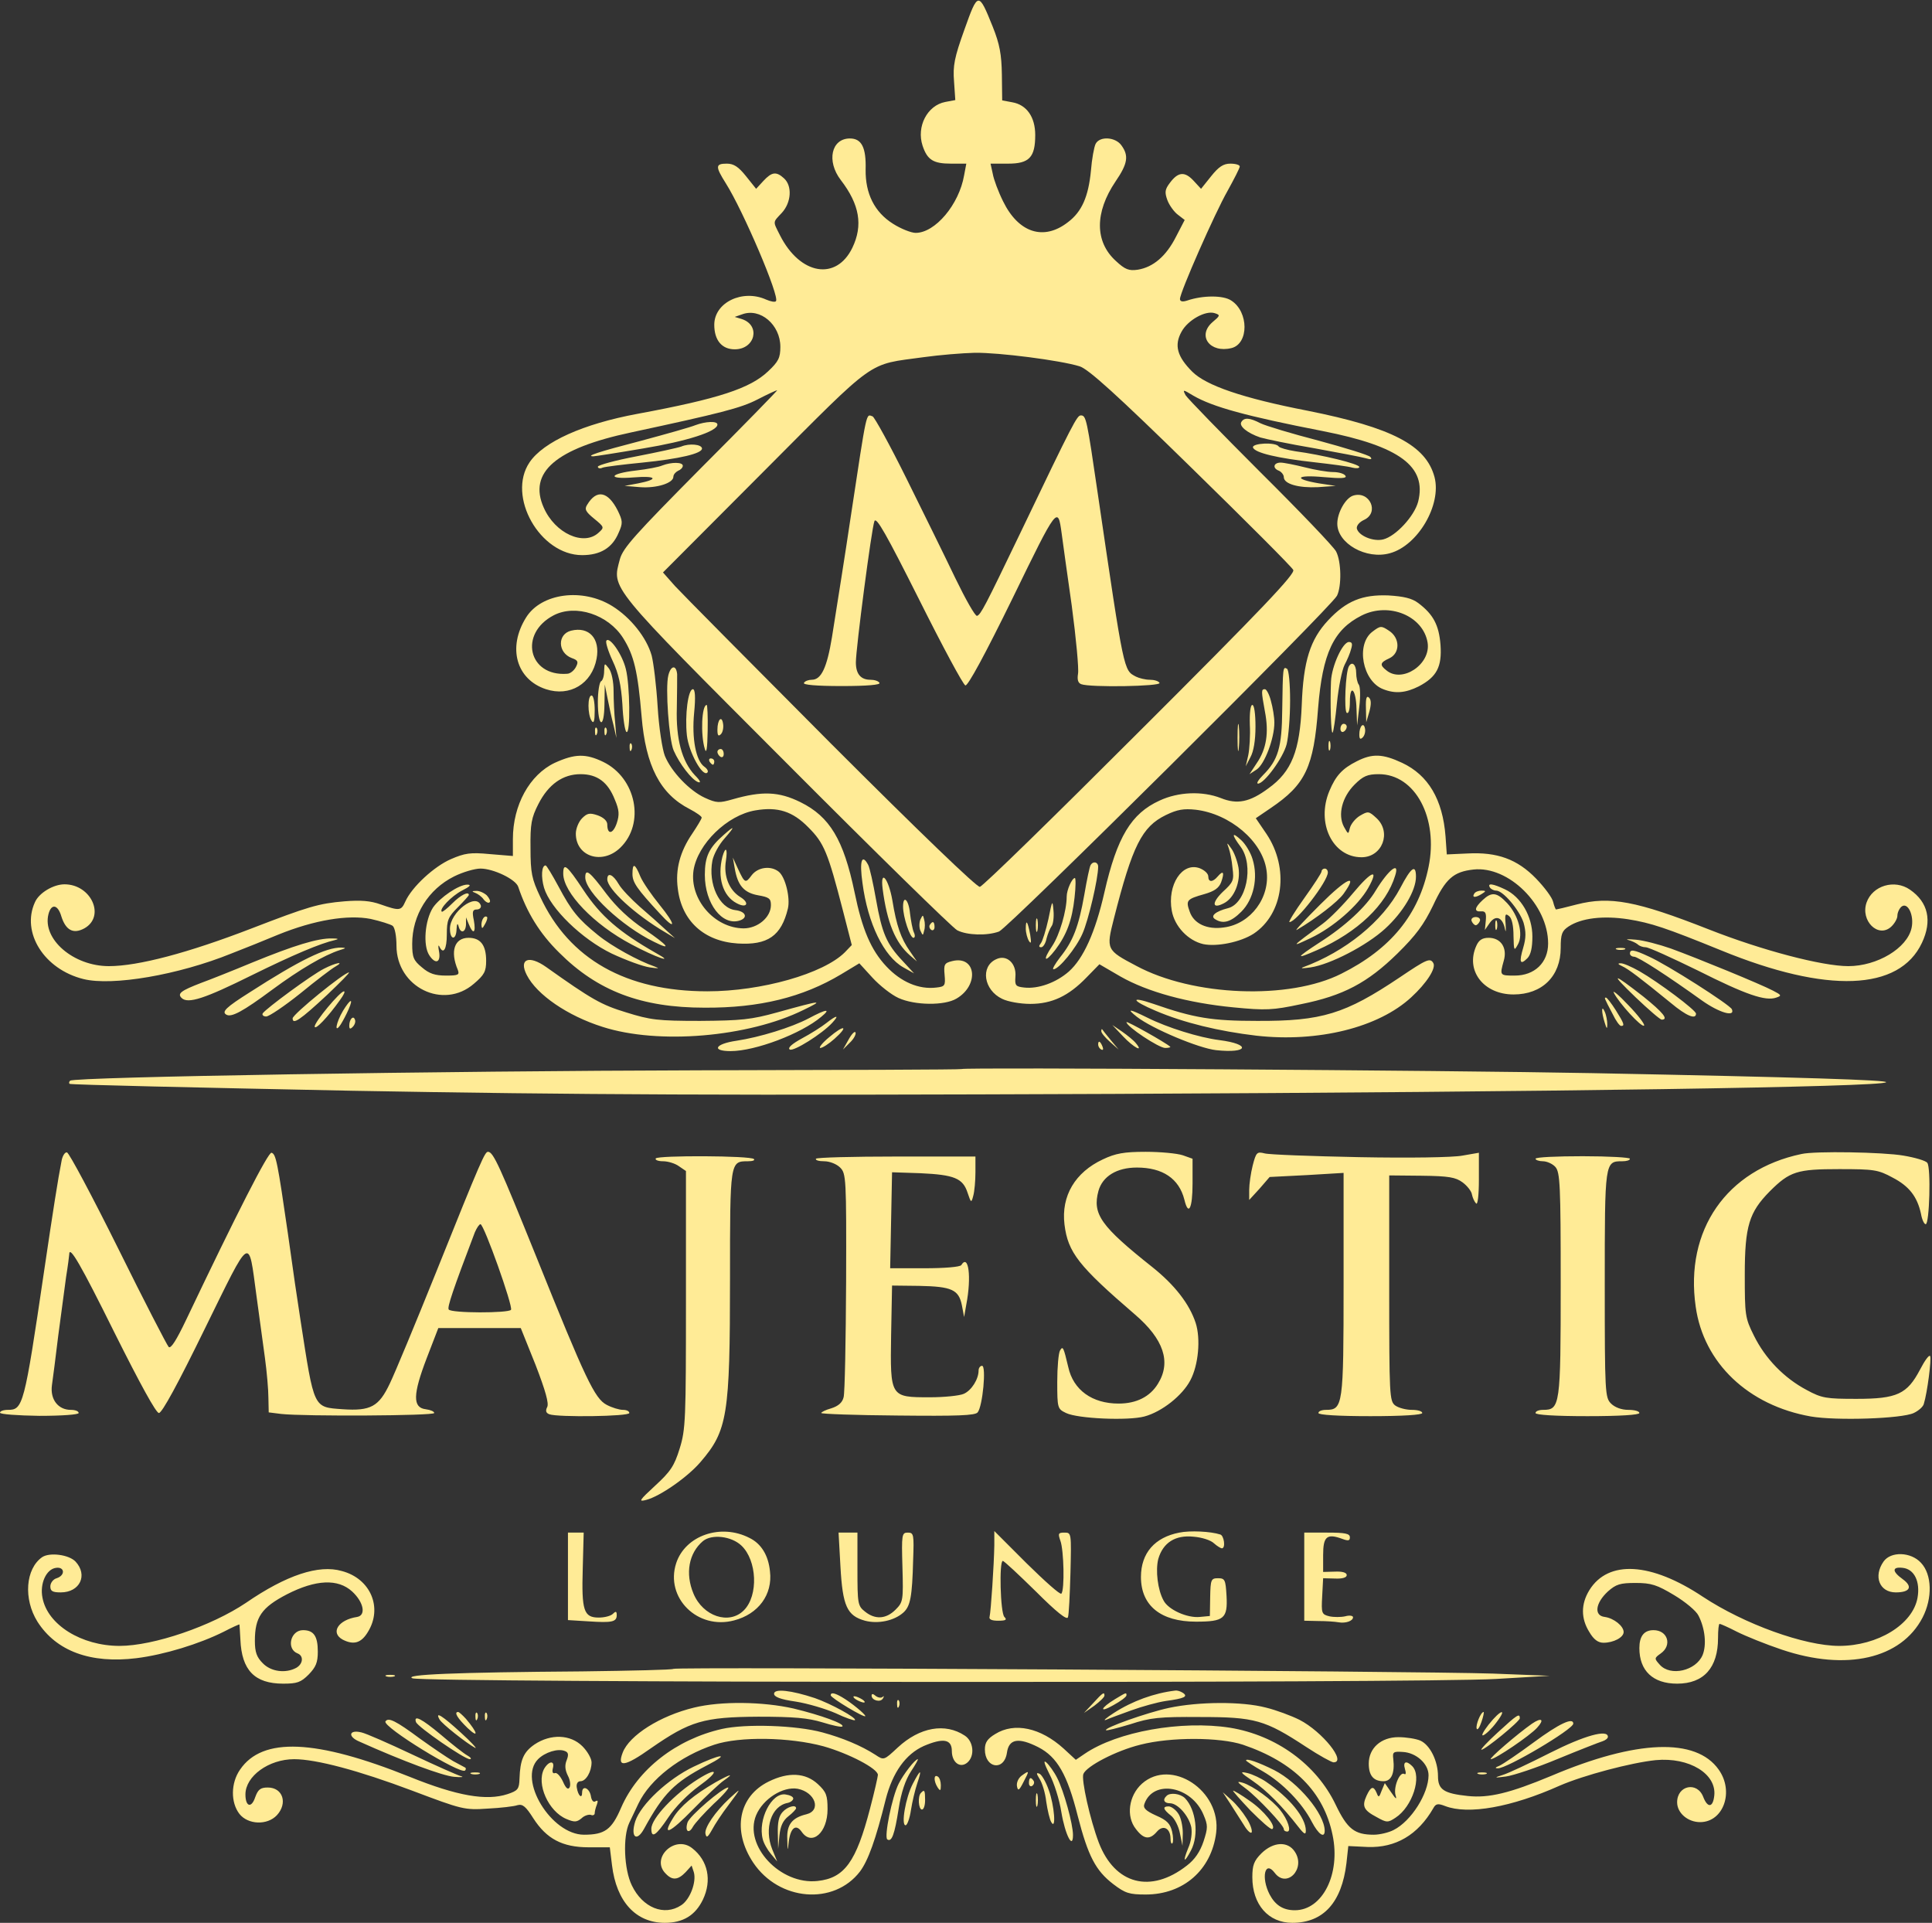 <?xml version="1.0" encoding="UTF-8"?>
<svg width="614px" height="611px" viewBox="0 0 614 611" version="1.1" xmlns="http://www.w3.org/2000/svg" xmlns:xlink="http://www.w3.org/1999/xlink">
    <rect x="0" y="0" width="614" height="611" fill="#333333" stroke="none"/>
    <!-- Generator: Sketch 51.3 (57544) - http://www.bohemiancoding.com/sketch -->
    <title>Majestic-LOGO</title>
    <desc>Created with Sketch.</desc>
    <defs></defs>
    <g id="Page-1" stroke="none" stroke-width="1" fill="none" fill-rule="evenodd">
        <g id="Artboard-3" transform="translate(-30, -32)" fill="#FFEB96" fill-rule="nonzero">
            <g id="Majestic-LOGO" transform="translate(30, 32)">
                <g id="Group" transform="translate(307, 305.5) scale(-1, 1) rotate(-180) translate(-307, -305.5) translate(0, -0)">
                    <path d="M400.6,476.5 C402.2,475.7 410.5,473.2 419,471 C427.5,468.7 435,466.4 435.5,465.8 C436.2,465 435.7,464.9 434,465.4 C432.6,465.8 425.2,467.2 417.5,468.6 C409.8,469.9 402.2,471.5 400.5,472 C396.4,473.4 393.7,475.6 394.5,476.9 C395.4,478.4 397.1,478.3 400.6,476.5 Z M228,476.1 C228,473.9 218.3,470.8 204.4,468.5 C196.2,467.1 189.1,466 188.6,466 C185.9,466 190.1,467.4 203.6,470.9 C211.8,473.1 219.6,475.3 221,475.9 C224.2,477.1 228,477.3 228,476.1 Z M223.1,468.5 C223.2,466.9 216,465.2 204.1,464 C198,463.4 192.3,462.7 191.5,462.4 C190.7,462 190,462.2 190,462.7 C190,463.2 195.5,464.7 202.3,466 C209,467.3 215.4,468.7 216.5,469.1 C219.1,470.2 223,469.8 223.1,468.5 Z M406.4,469.1 C406.7,468.7 409.1,468 411.7,467.6 C420,466.5 432,463.6 432,462.6 C432,462.2 431,462.1 429.8,462.4 C428.5,462.8 423.1,463.5 417.8,464.1 C406,465.4 398.8,467.1 398.2,468.8 C397.8,470.2 405.5,470.6 406.4,469.1 Z M217,463 C217,462.4 216.3,461.7 215.5,461.4 C214.7,461 214,460.2 214,459.5 C214,457.5 208.7,455.8 203.4,456.2 L198.5,456.6 L202.8,457.4 C209.5,458.7 208.7,459.9 201.4,459.3 C192.8,458.6 193.5,460.5 202.2,461.5 C205.7,461.9 209.4,462.6 210.5,463.1 C213.4,464.2 217,464.2 217,463 Z M414.7,462.5 C417.8,461.7 421.9,461 423.7,461 C425.4,461 427.2,460.5 427.6,459.8 C428.1,459 426.3,458.9 420.6,459.4 C411.8,460.2 410.9,458.8 419.2,457.4 L424.5,456.6 L418.9,456.2 C412.7,455.9 408,457.2 408,459.4 C408,460.1 407.3,461 406.5,461.4 C404.3,462.2 404.7,464 407,464 C408,464 411.5,463.3 414.7,462.5 Z M194.6,418.4 C200.4,414.8 205.5,408.4 207.1,402.7 C207.7,400.4 208.6,393.1 209,386.5 C209.4,379.8 210.5,372.8 211.3,370.8 C213.4,365.7 219.2,359.7 224,357.5 C227.7,355.8 228.6,355.8 232.8,357 C242.2,359.7 247.5,359.5 254.4,356.1 C263.7,351.5 268.1,344.2 271.6,327.4 C274,315.7 276.8,309.1 281.7,303.9 C286.3,299 292,296.5 297.6,297.2 C300.3,297.5 300.5,297.8 300.2,301.2 C299.9,304.5 300.1,305 302.6,305.6 C310.2,307.5 311.3,298 304,293.7 C300.2,291.4 290.7,291.5 285.5,293.9 C283.3,294.9 279.6,297.8 277.3,300.3 L273.1,304.9 L267.3,301.4 C255.1,294.1 241.4,290.7 223.9,290.8 C203.8,290.8 189.9,296.1 177.7,308.3 C171.5,314.4 167.4,321.1 164.7,329.2 C163.9,331.6 156.8,335 152.7,335 C150.9,335 147.1,333.9 144.3,332.5 C136.1,328.4 131,320.2 131,311.1 C131,306.8 131.4,305.8 134.1,303.6 C136.4,301.6 138.3,301 141.7,301 C145.6,301 146.1,301.2 145.5,302.8 C143,308.7 144.4,313 148.9,313 C152.7,313 154.5,310.7 154.5,305.7 C154.5,302.3 153.9,301.2 150.6,298.4 C140.9,290 126,297.3 126,310.5 C126,313.5 125.5,316.2 124.8,316.8 C124.1,317.3 120.9,318.3 117.8,319 C110.6,320.4 100,318.7 88.4,314 C84.1,312.2 77.4,309.5 73.5,308 C56.7,301.2 35.7,297.6 26.5,299.9 C14,303 6.7,314.7 11.1,324.3 C12.4,327.3 17,330 20.5,330 C29,330 33.6,319.8 26.8,316 C23.3,314.1 20.9,315.4 19.5,319.8 C18.4,323.6 16.3,324 15.4,320.5 C13.4,312.6 23.3,304 34.6,304 C43.9,304 59.8,308.2 80,316 C97.9,322.9 101.2,323.9 109.5,324.6 C114.6,325 117.7,324.8 121,323.6 C127,321.5 127.5,321.6 128.8,324.5 C130.9,329.2 138,335.7 143.3,338 C147.7,339.9 149.5,340.2 155.7,339.6 L163,339 L163,344.4 C163,355.2 168.3,364.8 176.3,368.6 C182.7,371.5 186.1,371.6 191.7,368.9 C202.2,363.8 205.1,349.3 197.1,341.6 C191.4,336.1 183,338.8 183,346.1 C183,347.7 183.9,349.9 185,351 C186.6,352.6 187.4,352.8 190,351.9 C191.9,351.2 193,350.1 193,349 C193,345.7 194.8,345.9 196,349.4 C196.9,352.1 196.8,353.6 195.4,356.9 C193.2,362.5 189.8,365 184.5,365 C178.9,365 174.3,361.8 171.1,355.5 C168.9,351.2 168.5,349.2 168.6,341.5 C168.6,333.6 169,331.7 171.7,326 C180.9,306.2 199,296 224.8,296 C242,296 261.7,301.6 268.5,308.4 L270.7,310.7 L267.9,321.6 C263.1,340.2 261.9,343.1 256.9,348.1 C251.9,353.2 247.2,354.7 240.1,353.5 C231.1,352 221.7,342.8 220.4,334.4 C219.1,325.3 227,316.1 236.3,316 C240.8,316 245,319.5 245,323.4 C245,325.5 244.4,325.9 241,326.5 C236.4,327.3 234.4,329.7 233.5,335.1 L232.9,338.5 L234.5,335 C236.7,330.3 236.9,330.2 238.9,332.9 C240.9,335.5 245,336 247.5,334 C249.6,332.3 251.2,325.7 250.4,322.3 C248.3,313.6 244,310.6 234.4,311.2 C223.7,311.9 216.6,318.4 215.4,328.7 C214.6,334.7 216.1,340.4 220,346.1 C221.6,348.5 223,350.8 223,351.2 C223,351.6 221.3,352.8 219.2,353.9 C209.8,358.7 205.2,367.6 203.9,383.4 C202.7,397.6 201.5,402.8 198,408.3 C193.3,415.7 183,419.1 176,415.5 C164.8,409.7 167.9,396 180.2,396.9 C181.2,396.9 182.4,397.9 183,399 C183.9,400.7 183.7,401.2 181.7,401.9 C177.2,403.6 177.1,409.5 181.5,410.6 C187.2,412 190.8,408.1 189.6,401.7 C188.1,393.7 181.1,389.5 173.5,392 C164.1,395.1 161.2,405.2 167.2,414.8 C172,422.5 185.1,424.3 194.6,418.4 Z M450.7,419.4 C455.5,415.8 457.3,412.4 457.8,406.1 C458.3,399.1 456.6,395.9 450.9,392.9 C446.7,390.8 443.4,390.5 439.6,392 C433,394.5 430.8,406.3 436.2,410.3 C438.7,412.2 439,412.2 441.4,410.6 C445,408.3 445,403.4 441.5,401.8 C438.6,400.5 438.4,399.7 440.6,398 C445.6,393.8 454.8,399.9 453.7,406.8 C452.3,415.3 441.4,419.8 432.7,415.4 C423.8,410.9 420.3,403.4 418.9,386 C417.5,367.2 414.9,361.7 403.8,354.2 L399.1,351 L402.5,346 C409.8,335.1 407.9,320.6 398.4,314.3 C394.2,311.6 386.7,310.1 382.4,311 C377.6,312.1 373.3,316.6 372.4,321.6 C370.9,329.8 375.7,337.2 381.3,335.1 C382.8,334.5 384,333.4 384,332.5 C384,330.6 385.4,330.6 387,332.5 C388.8,334.6 389.2,333.8 388.1,330.7 C387.4,328.8 385.9,327.8 382.8,326.9 C377.1,325.3 376.8,324.9 378.1,321.3 C379.4,317.5 383.6,315.5 389,316.3 C397.5,317.4 403.8,325.9 402.5,334.5 C401.2,343.7 390.9,352.4 380,353.7 C376.2,354.1 374.2,353.8 370.5,352 C362.9,348.3 359.9,342.3 354,319.1 C351.5,309.3 351.6,309.1 361.1,304.1 C379.1,294.4 409.7,293.2 426.3,301.6 C441.9,309.4 450.9,320.3 454,335.5 C457.2,351 449.8,365 438.2,365 C434.6,365 433.2,364.4 430.5,361.7 C426.5,357.7 425.1,352.1 427.1,348.3 C428.5,345.8 428.5,345.8 429,347.9 C429.3,349.1 430.7,350.9 432.2,351.8 C434.8,353.3 435,353.3 437.5,351 C442.3,346.5 439.3,338.6 432.7,338.6 C423.5,338.6 418.2,349.5 422.5,359.7 C424.5,364.5 426.6,366.8 431.2,369.1 C436.1,371.6 439.4,371.5 445.6,368.6 C453.9,364.7 458.5,357 459.4,345.2 L459.8,339.5 L466.4,339.8 C475.8,340.3 482.2,338 488.2,331.8 C490.8,329.1 493.3,325.8 493.6,324.4 C493.9,323.1 494.4,322 494.5,322 C494.7,322 497.7,322.7 501.1,323.6 C511.7,326.3 520.1,324.7 543,315.7 C560,309 579.1,304 587.4,304 C596.6,304 606.1,309.7 607.5,316.1 C608.4,320.1 606.3,324.5 604.3,322.9 C603.6,322.3 603,321 603,320 C603,319.1 602.1,317.5 601,316.5 C596.9,312.8 591.2,318.4 593.2,324.2 C595.1,329.6 602.1,331.7 607,328.3 C612.8,324.3 614.1,318.4 610.8,311.4 C603.6,296.1 580.7,295.2 547,309 C529.3,316.2 524.8,317.7 517.4,318.9 C509.5,320.1 502.6,319.3 498.5,316.6 C496.4,315.2 496,314.2 496,309.8 C496,300.8 490.1,295 481,295 C471.5,295 465.6,302.6 469.2,310.5 C470,312.3 471.1,313 473.1,313 C477,313 479.1,309.8 477.9,305.7 C476.6,301 476.6,301 481.4,301 C487.7,301 492,305.1 492,311.2 C492,323.5 479.4,335.9 468.3,334.7 C461.9,334 459.4,331.8 455.4,323.2 C452.5,317.2 450,313.8 444.1,308 C434.6,298.7 426.9,294.6 413.4,291.9 C404.5,290 402.3,289.9 392,290.9 C377.5,292.3 364.7,295.8 356.1,300.7 L349.4,304.6 L345.3,300.4 C339.6,294.5 334.3,292 327.4,292 C324.3,292 320.3,292.7 318.5,293.6 C312.6,296.4 311.5,303.9 316.6,306.2 C319.9,307.8 323.1,304.9 322.7,300.6 C322.5,297.8 322.8,297.5 325.5,297.2 C329.9,296.7 335.6,298.7 339.7,302.3 C344.3,306.4 348.1,314.7 351,327.5 C355,345 359.5,352.5 368.5,356.6 C374.5,359.4 382.1,359.7 388,357.4 C393.2,355.3 397.2,356.1 403.1,360.5 C410.5,365.8 413.1,372.4 413.7,386.9 C414.2,401 416.4,407.8 422.1,413.9 C427.9,420.1 433,422.1 441.2,421.8 C446.1,421.5 448.7,420.9 450.7,419.4 Z M198.9,398.4 C200.2,393.3 200.4,377.7 199.1,378.4 C198.6,378.7 198,382.7 197.8,387.2 C197.4,393.3 196.6,397 194.7,401 C193.3,404 192.4,406.9 192.7,407.4 C193.7,408.9 197.8,403 198.9,398.4 Z M429.4,404.8 C429.1,403.5 428.1,401.2 427.3,399.7 C426.5,398.1 425.4,392.7 424.9,387.7 C424.4,382.7 423.8,378.4 423.5,378.2 C423,377.6 422.7,387.7 423,394.5 C423.2,399.3 426.7,407 428.7,407 C429.7,407 429.9,406.4 429.4,404.8 Z M195,391.4 C195,388.6 195.2,384.1 195.5,381.4 L195.9,376.5 L195,380.5 C194.4,382.7 193.6,386.5 193.1,389 L192.2,393.5 L192.1,387.2 C192,379.1 190,379.9 190,388 C190,391.2 190.5,394.2 191,394.5 C191.6,394.8 192,396.3 192,397.8 C192.1,400.4 192.1,400.4 193.5,398.6 C194.4,397.4 195,394.4 195,391.4 Z M431,397.2 C431,395.7 431.4,394 431.8,393.5 C432.3,392.9 432.4,389.8 432,386.5 L431.3,380.5 L431.1,385.7 C431,391.9 429,394 429,388 C429,385.5 428.6,384.1 428,384.5 C427.1,385.1 427.6,397.5 428.7,399.3 C429.7,401 431,399.8 431,397.2 Z M215.2,396.8 C215.2,395.5 215.2,390.7 215.1,386 C214.8,376.2 216.7,369.1 220.8,364.7 C222.6,362.9 222.9,362.1 221.8,362.5 C219.8,363.3 216,368.2 214.1,372.5 C212.6,375.9 211.4,392.5 212.4,396.4 C213.2,399.6 214.9,399.8 215.2,396.8 Z M410,388.4 C410,383.2 409.5,376.9 408.9,374.5 C407.8,370.2 401.8,362 399.8,362 C399.2,362 399.9,363.2 401.4,364.7 C406.2,369.5 407.4,373.5 407.5,385.5 C407.7,398.8 407.7,399.3 409,398.5 C409.6,398.2 410,393.6 410,388.4 Z M220.6,384.5 C219.8,376.2 221.2,369.3 223.8,367.4 C224.8,366.7 225.2,365.9 224.8,365.5 C223.3,364 218.9,372 218.3,377.3 C217.6,383.8 218.7,392 220.2,392 C220.9,392 221.1,389.6 220.6,384.5 Z M403.9,388.3 C404.5,386.2 405,383.1 405,381.4 C405,376.3 401.9,368.2 399.4,366.5 L397.1,365 L399.4,368.5 C402.5,373 403.3,378.2 402,384.9 C400.8,391.5 400.8,392 402,392 C402.5,392 403.4,390.3 403.9,388.3 Z M189,385.3 C189,381.8 188.7,380.9 188,382 C186.7,384 186.7,390 188,390 C188.6,390 189,387.9 189,385.3 Z M435.2,384.9 L434.2,381.5 L434.1,386 C434,389.1 434.3,390.1 435.1,389.3 C435.8,388.6 435.8,387.2 435.2,384.9 Z M224.9,378.8 C224.8,373.1 224.5,371.3 224,373 C222.6,377.5 223,387 224.6,387 C224.8,387 225,383.3 224.9,378.8 Z M399,380.1 C399,375.7 398.4,372.2 397.4,370.4 L395.9,367.5 L396.7,371 C397.1,372.9 397.4,377.3 397.2,380.8 C397.1,384.5 397.4,387 398,387 C398.6,387 399,384.2 399,380.1 Z M229.1,377.7 C228.3,376.9 228,377.3 228,379.1 C228,382.4 229.4,383.8 229.8,381 C230,379.8 229.7,378.3 229.1,377.7 Z M393.7,373.3 C393.5,371.2 393.3,372.7 393.3,376.5 C393.3,380.4 393.5,382 393.7,380.3 C393.9,378.5 393.9,375.3 393.7,373.3 Z M428,380.1 C428,379.5 427.6,378.8 427,378.5 C426.5,378.2 426,378.6 426,379.4 C426,380.3 426.5,381 427,381 C427.6,381 428,380.6 428,380.1 Z M433.1,376.7 C432.3,375.9 432,376.2 432,377.6 C432,380.3 433.4,381.7 433.8,379.5 C434,378.6 433.7,377.3 433.1,376.7 Z M189.7,377.8 C189.4,377 189.1,377.3 189.1,378.4 C189,379.5 189.3,380.1 189.6,379.7 C189.9,379.4 190,378.5 189.7,377.8 Z M192.7,377.8 C192.4,377 192.1,377.3 192.1,378.4 C192,379.5 192.3,380.1 192.6,379.7 C192.9,379.4 193,378.5 192.7,377.8 Z M422.7,372.8 C422.4,372.1 422.2,372.6 422.2,374 C422.2,375.4 422.4,375.9 422.7,375.3 C422.9,374.6 422.9,373.4 422.7,372.8 Z M200.7,372.8 C200.4,372 200.1,372.3 200.1,373.4 C200,374.5 200.3,375.1 200.6,374.7 C200.9,374.4 201,373.5 200.7,372.8 Z M230,371.4 C230,370.6 229.6,370.2 229,370.5 C228.5,370.8 228,371.5 228,372.1 C228,372.6 228.5,373 229,373 C229.6,373 230,372.3 230,371.4 Z M227,369 C227,368.5 226.8,368 226.6,368 C226.3,368 225.8,368.5 225.5,369 C225.2,369.6 225.4,370 225.9,370 C226.5,370 227,369.6 227,369 Z M230.2,344.5 C228.5,342.6 226.8,339.5 226.4,337.5 C225,330.1 228.6,322.4 233.7,321.8 C237,321.4 237.8,319.4 235.1,318.5 C229.5,316.7 224,323.9 224,333 C224,338.8 225.3,341.6 230,345.7 C233.6,348.9 233.7,348.5 230.2,344.5 Z M398.1,337.9 C399.9,332 398.4,325.2 394.5,321.3 C391.2,318 388.7,317.3 386.2,318.9 C384.5,319.9 386.3,321.4 390.2,322.4 C396.1,323.8 398.6,336 394.3,341.9 C391.3,345.9 391.4,346.9 394.5,344 C395.9,342.7 397.5,340 398.1,337.9 Z M393.6,335.3 C394.3,330.8 392.3,325.7 389,324 C385.2,322 385,324.1 388.6,327.6 C392,330.7 392.2,331.3 391.7,335.2 C391.5,337.6 390.9,340.4 390.5,341.5 C389.8,343.4 389.9,343.4 391.3,341.4 C392.2,340.2 393.2,337.5 393.6,335.3 Z M230.7,337.5 C229.9,332.7 231.7,328.2 235.2,326 C238.4,324.1 237.4,322.2 234.1,324 C229.7,326.3 227.9,332.2 229.6,338.8 C230.6,342.3 231.3,341.4 230.7,337.5 Z M275.9,336.2 C276.4,335.3 277.5,330.3 278.4,325.2 C280.3,314.5 281.7,311.1 286.9,305.6 L290.5,301.7 L287.1,303.6 C280.9,307.1 275.8,317.5 274.1,330.4 C273.1,337.4 273.9,339.9 275.9,336.2 Z M349,335.6 C349,331.8 345.9,318.5 344,314.3 C342,309.7 336.5,303 334.8,303 C334.3,303 335.3,304.7 336.9,306.8 C341,311.9 342.8,316.5 344.6,326.7 C345.4,331.4 346.3,335.7 346.6,336.1 C347.4,337.5 349,337.1 349,335.6 Z M177.5,329.3 C181.6,321.6 183.7,319 190,313.9 C194.4,310.3 203,305.6 208,303.9 C209.8,303.2 209.4,303.2 206.5,303.6 C204.3,303.9 198.9,305.9 194.4,308 C184.9,312.6 174.9,322.3 172.9,328.9 C171.9,332.4 172.1,336 173.4,336 C173.7,336 175.5,333 177.5,329.3 Z M185.4,328.2 C190.9,319.9 196.8,314.8 208.4,308.2 C215.1,304.5 208.3,306.8 200.7,310.9 C188.7,317.2 179,327.4 179,333.4 C179,337 180.1,336.2 185.4,328.2 Z M203.5,332.5 C204.3,330.6 207.1,326.6 209.6,323.5 C214.9,317 214.9,315 209.7,320.7 C202.4,328.6 201,330.6 201,333.3 C201,336.9 201.8,336.7 203.5,332.5 Z M422,333.8 C422,330.9 412,318 409.8,318 C409.4,318 411.5,321.4 414.5,325.6 C417.5,329.8 420,333.6 420,334.1 C420,334.6 420.5,335 421,335 C421.6,335 422,334.4 422,333.8 Z M443.4,332.8 C440.6,323.5 431.5,314.8 418.6,309.1 C411.5,306 411.7,306.5 419.5,311.6 C427.5,316.7 434.2,322.9 437.2,328 C441.3,334.7 444.9,337.5 443.4,332.8 Z M450,332.4 C450,328 445.9,321.1 440.2,315.9 C434.3,310.5 422.7,304.5 416.5,303.6 C414.3,303.3 413.2,303.2 414,303.6 C427.6,308.6 439.4,318.2 445,328.8 C448.5,335.5 450,336.5 450,332.4 Z M192.7,327 C195.9,322.8 200,318.9 204.8,315.7 C212.4,310.5 213.7,308.8 207.9,311.7 C197.6,316.7 186,327.6 186,332.2 C186,335.2 187.4,334.1 192.7,327 Z M434.8,328.8 C431.6,323.2 423.7,316.3 416.5,312.9 C410.1,309.9 410,309.8 420.4,317.5 C422.7,319.2 427,323.6 430,327.2 C436,334.4 438.4,335.2 434.8,328.8 Z M196.6,330.1 C197.5,328.5 200.6,325.3 203.3,322.9 C206.1,320.5 209.8,317.2 211.4,315.7 L214.5,312.9 L211.5,314.7 C201.8,320.4 193,328.5 193,331.6 C193,333.9 194.8,333.2 196.6,330.1 Z M427,327 C425.2,324.5 418.4,319.2 412.1,315.5 C411.3,315.1 414.7,318.7 419.6,323.6 C428,332 431.8,333.7 427,327 Z M283.6,324.9 C284.9,316.9 286.3,312.8 289.2,308.7 L291.4,305.5 L289.2,307.4 C284.5,311.5 281.9,317.9 280.5,328.6 C279.7,335.1 282.4,331.8 283.6,324.9 Z M341.5,325.8 C340.7,318.5 339,314 335.4,309.2 C332,304.8 331.2,305.7 334.4,310.4 C336.7,313.8 339,321.6 339,326.1 C339,328.2 340.7,332 341.6,332 C341.9,332 341.9,329.2 341.5,325.8 Z M146.8,328 C143.4,326.2 139.5,322.1 140.4,321.3 C140.6,321.1 142.1,322.3 143.8,324 C146.4,326.6 149,327.9 149,326.6 C149,326.4 147.4,324.6 145.5,322.7 C142.4,319.6 142,318.6 142,314.1 C142,309.3 140.9,307.5 139.6,310.3 C139.3,310.9 139.2,310.3 139.5,308.8 C140.2,305.1 138.4,304.4 136.4,307.5 C134.4,310.6 135,318.5 137.6,322.6 C139.8,325.8 145.8,329.9 148.5,329.9 C149.9,329.9 149.4,329.3 146.8,328 Z M478.3,328.4 C483.4,326 487,319.8 487,313.4 C487,309.9 486.5,307.6 485.4,306.5 C483.1,304.2 482.7,305.2 484.1,309.9 C485,313 485,314.9 484.2,317.8 C482.9,321.8 477.7,328 475.5,328 C474.7,328 473.8,328.5 473.5,329 C472.6,330.5 474.5,330.2 478.3,328.4 Z M154.7,326.5 C155.5,325.6 156,324.6 155.6,324.3 C155.3,323.9 154.4,324.3 153.7,325.2 C153.1,326.1 151.8,327 151,327.3 C149.9,327.7 149.9,327.9 151.3,327.9 C152.3,328 153.8,327.3 154.7,326.5 Z M471,327 C469,325.7 467.7,325.7 468.5,327 C468.8,327.6 469.9,328 470.8,328 C472.3,328 472.3,327.8 471,327 Z M479,324 C482.6,320.1 484.2,314.1 482.4,310.9 C481.2,308.7 481.1,308.8 481,313.6 C481,316.8 480.5,319.2 479.6,319.9 C478.4,320.9 478.2,320.5 478.5,317.3 C478.6,315.2 478.6,314.5 478.3,315.7 C477.6,319.5 475.4,320.4 473.5,317.8 L471.9,315.5 L472.2,318.5 C472.4,320.8 472.1,321.5 470.8,321.4 C468.4,321.2 468.5,322.5 471.2,325 C474.1,327.7 475.7,327.5 479,324 Z M152.8,323.3 C153,322.6 152.4,322 151.5,322 C150.2,322 150,321.3 150.6,318.5 C151.3,314.6 150.4,313.8 149,317.3 L148.1,319.5 L148.1,317.3 C148,314.6 146.3,314.2 145.7,316.8 C145.4,317.8 145.2,317.4 145.1,315.8 C145,312.1 143,312.2 143,315.9 C143,321.1 151.3,327.5 152.8,323.3 Z M289.2,320.8 C289.5,318.4 290,315.7 290.4,314.8 C290.9,313.8 290.8,313 290.3,313 C289.2,313 287,319.6 287,322.9 C287,326.8 288.8,325.1 289.2,320.8 Z M334.2,316.7 C333.7,316 333,314.3 332.6,312.8 C332.3,311.2 331.5,310 330.9,310 C330.1,310 330.1,310.4 330.8,311.3 C331.3,311.9 332.4,315.4 333.2,319 C334.4,325 334.5,325.2 334.8,321.7 C335,319.6 334.7,317.3 334.2,316.7 Z M154.1,317.3 C153.3,315.8 153.1,315.8 153,317.1 C153,318.8 154,320.3 154.8,319.6 C155,319.3 154.7,318.3 154.1,317.3 Z M293.7,315.3 C293.3,313.6 293.3,313.6 292.5,315.3 C292.1,316.2 292.1,317.8 292.5,318.8 C293.3,320.4 293.3,320.4 293.7,318.8 C294,317.8 294,316.2 293.7,315.3 Z M329.7,315.3 C329.4,314.3 329.2,315.1 329.2,317 C329.2,318.9 329.4,319.7 329.7,318.8 C329.9,317.8 329.9,316.2 329.7,315.3 Z M470.3,318.3 C470,317.6 469.4,317 469,317 C468.6,317 468,317.6 467.7,318.3 C467.4,319 468,319.6 469,319.6 C470,319.6 470.6,319 470.3,318.3 Z M475.7,315.8 C475.4,315.1 475.2,315.6 475.2,317 C475.2,318.4 475.4,318.9 475.7,318.3 C475.9,317.6 475.9,316.4 475.7,315.8 Z M297,316.4 C297,315.6 296.5,315.2 296,315.5 C295.4,315.9 295.2,316.6 295.5,317.1 C296.4,318.5 297,318.2 297,316.4 Z M327.4,314 C327.8,311.5 327.7,310.9 327,312 C326.5,312.8 326,314.6 326,315.9 C326,319.1 326.6,318.3 327.4,314 Z M106.5,312.3 C101.7,311.2 93.2,307.6 80,301.1 C65.1,293.7 59.7,291.9 57.7,293.9 C56.3,295.3 57.5,296.2 64,298.7 C66.5,299.6 73.8,302.5 80.3,305.2 C93.5,310.6 101,312.9 105.5,312.8 C107.5,312.8 107.8,312.6 106.5,312.3 Z M531,309.6 C539.5,306.5 559.5,298.3 563.5,296.2 C566.2,294.8 566.3,294.6 564.5,294 C561.1,292.8 554.9,294.9 539.6,302.6 C531.4,306.6 524,310 523,310 C522.1,310 521,310.4 520.5,310.9 C519.9,311.4 518.6,312 517.5,312.3 C516.4,312.6 517.5,312.6 519.9,312.4 C522.3,312.2 527.3,310.9 531,309.6 Z M108,309.1 C103,307.5 95.3,303 86.5,296.5 C77.2,289.6 73.5,287.6 71.9,288.6 C70.4,289.5 71.8,290.9 79.4,295.7 C95.1,305.8 103.6,310 108.5,309.9 C110.1,309.8 110,309.7 108,309.1 Z M516.3,309.3 C515.6,309.1 514.4,309.1 513.8,309.3 C513.1,309.6 513.6,309.8 515,309.8 C516.4,309.8 516.9,309.6 516.3,309.3 Z M523.9,307.1 C529.8,304.5 549.8,291.7 550.4,290.3 C551.5,287.7 546.4,289.2 541,293 C530,300.9 520.6,307 519.3,307 C518.6,307 518,307.5 518,308 C518,309.4 519.2,309.3 523.9,307.1 Z M173.6,303.7 C188.1,293.4 191.1,291.7 199,289.3 C206.7,286.9 209,286.6 222.5,286.6 C235.6,286.7 238.7,287 247,289.3 C261.4,293.3 262,293.3 255.4,290.1 C237.8,281.4 209.2,279 191.5,284.7 C180.4,288.2 170.6,294.9 167.4,301.2 C164.8,306.3 168.1,307.6 173.6,303.7 Z M455.5,305 C456.5,303.4 453.4,298.6 448.5,294.1 C438.1,284.5 418.9,279.7 399.3,281.9 C387.4,283.3 376.2,286 367.3,289.8 C359.5,293.1 359,294.6 366.6,292 C379.5,287.5 385.2,286.6 399.5,286.6 C420.1,286.5 427.5,288.8 444.8,300.4 C453.4,306.2 454.5,306.7 455.5,305 Z M106.5,303.8 C105.4,303.2 100.4,299.4 95.4,295.3 C90.4,291.3 85.5,288 84.6,288 C83.7,288 83.2,288.5 83.5,289 C84.5,290.5 99,301.2 103,303.2 C106.7,305.1 109.8,305.7 106.5,303.8 Z M521,302.4 C527.1,298.9 539,290 539,288.9 C539,286.9 535.9,288.2 531,292.3 C521.3,300.2 517.5,303.1 515.5,304 C514.2,304.6 514,304.9 515,304.9 C515.8,305 518.5,303.8 521,302.4 Z M104,294.9 C95.3,286.8 93,285.3 93,287.4 C93,288.7 109.4,302 110.9,302 C111.2,301.9 108.1,298.8 104,294.9 Z M522.3,294.3 C528.5,289.3 530.4,287 528.1,287 C527.6,287 523.9,290.2 519.8,294.1 C511.5,302.1 512.3,302.1 522.3,294.3 Z M522.5,285.1 C521.7,284.4 514.5,292.3 512.9,295.5 C512.3,296.6 514.4,294.9 517.5,291.6 C520.6,288.4 522.8,285.5 522.5,285.1 Z M108.1,293.3 C104.2,287.8 100.1,283.5 100,284.8 C100,286.3 108,295.9 109.3,296 C109.8,296 109.2,294.8 108.1,293.3 Z M513.5,290 C516.2,285.7 516.4,285 515.2,285 C514.7,285 513.5,286.7 512.5,288.8 C509.7,294.1 509.8,294 510.4,294 C510.7,294 512.1,292.2 513.5,290 Z M110.8,290.3 C110.1,288.7 109,286.6 108.3,285.5 C106.1,282.2 106.8,286.1 109,289.8 C111.4,293.7 112.4,294 110.8,290.3 Z M510.8,285.5 C510.8,283.9 510.6,284 510,286 C508.9,289.4 508.9,292 510,289.5 C510.5,288.4 510.8,286.6 510.8,285.5 Z M261,287.9 C254.6,282.5 240,277 232.2,277 C226,277 227.2,279.3 234.1,280.3 C241.4,281.4 251.5,284.5 257,287.4 C262.6,290.4 264.3,290.6 261,287.9 Z M364.7,287.6 C370.9,284.5 381.1,281.3 387.5,280.5 C397.7,279.2 396.8,276.2 386.5,277.3 C381,277.9 366.2,284.1 361.3,287.9 C357.9,290.6 358.8,290.5 364.7,287.6 Z M112.1,284.7 C111.3,283.9 111,284 111,285.1 C111,287.1 112.3,288.5 112.8,287 C113.1,286.3 112.7,285.3 112.1,284.7 Z M264.5,286 C261.3,282.5 252.2,276.8 251,277.5 C250.2,278 251.7,279.3 254.8,281 C257.6,282.5 261.1,284.7 262.6,285.9 C265.9,288.5 266.9,288.6 264.5,286 Z M371.9,278.4 C372.1,278.2 371.4,278 370.3,278 C368.3,278 358,284.8 358,286.2 C358,286.7 370.3,279.8 371.9,278.4 Z M265.2,280.9 C263.4,279.3 261.4,278 260.7,278 C260.1,278 261.3,279.6 263.5,281.4 C268.3,285.5 269.9,285.1 265.2,280.9 Z M361,279.5 C363.6,276.4 360.3,278.1 356.9,281.7 L353.5,285.3 L356.6,283.2 C358.3,282 360.3,280.4 361,279.5 Z M270,279.6 L267.9,277.5 L269.7,280.7 C270.7,282.5 271.7,283.5 271.9,282.9 C272.1,282.3 271.3,280.8 270,279.6 Z M353,280.5 L355.5,277.5 L352.8,279.9 C351.2,281.3 350,282.8 350,283.3 C350,283.9 350.1,284.1 350.3,283.9 C350.4,283.7 351.6,282.2 353,280.5 Z M350.4,278.4 C350.7,277.6 350.6,277.2 350,277.5 C349.4,277.8 349,278.5 349,279.1 C349,280.5 349.7,280.2 350.4,278.4 Z M506,270 C572.8,268.7 600.2,267.8 599.4,267.1 C597.9,265.6 492.7,264 354,263.4 C230.6,262.9 184.4,263.1 112,264.4 C62.8,265.4 22.4,266.3 22.1,266.6 C21.9,266.8 21.9,267.3 22.3,267.6 C23.5,268.8 140.7,270.7 222.4,270.9 C268,271 305.5,271.1 305.6,271.3 C306.2,271.9 459.7,270.9 506,270 Z M37.6,214.2 C29.3,230.9 22,244.6 21.3,244.8 C20.7,245 19.9,243.8 19.6,242.3 C18.4,236.2 16.9,226.6 14,207 C7.7,164.2 7.3,163 2.5,163 C1.1,163 0,162.6 0,162.1 C0,161.6 5.6,161.2 12.5,161.1 C19.8,161.1 25,161.5 25,162 C25,162.6 23.9,163 22.5,163 C18.5,163 15.9,166.3 16.5,170.8 C16.8,172.8 17.7,179.9 18.5,186.5 C19.4,193.1 20.5,201.5 21,205.2 C21.6,208.9 22,212.1 22,212.4 C22,215.5 25.7,209.1 36.4,187.5 C44.6,171.1 49.6,162 50.5,162 C51.5,162 56.6,171.4 65.1,188.8 C80,219.1 78.9,218.4 81.5,199.3 C82.4,192.8 83.6,183.9 84.2,179.5 C84.8,175.1 85.3,169.4 85.3,166.8 L85.4,162.2 L89.4,161.7 C96.7,160.9 138,161.1 138,162 C138,162.5 136.8,163 135.3,163.2 C131.1,163.7 131.2,167.9 135.6,179.4 L139.3,189 L152.4,189 L165.5,189 L170.2,177.3 C173.4,169 174.5,165 173.9,163.9 C173.3,162.7 173.5,162 174.6,161.6 C177.3,160.6 200,160.9 200,162 C200,162.6 199.1,163 198,163 C196.8,163 194.5,163.7 192.8,164.6 C189,166.6 186.1,172.7 170.5,211.5 C158.9,240.2 156.8,245 155.1,245 C154.1,245 153.1,242.9 138.5,206.5 C132.1,190.6 125.5,174.7 123.9,171.4 C120.4,164 117.8,162.6 108.9,163.2 C99.5,163.9 99.9,163.1 95.5,191.5 C94.7,196.5 92.9,208.8 91.5,219 C88.2,241.8 87.7,244.3 86.3,244.7 C85.3,245.1 75.2,225.3 59.2,191.7 C56.1,185.2 54.3,182.3 53.6,183 C53.1,183.5 45.8,197.6 37.6,214.2 Z M150.9,219.4 C151.5,220.8 152.3,222 152.7,222 C153.8,222 163.1,195.9 162.4,194.8 C161.7,193.7 143.3,193.7 142.6,194.9 C142.1,195.6 143.9,201 150.9,219.4 Z M375.9,243.9 L379,242.8 L379,234.9 C379,227 377.7,224.4 376.4,229.8 C374.7,236.5 369.5,240 361.3,240 C354.9,240 350.4,237.2 349.1,232.6 C347.1,225.2 349.8,221.4 366.3,208.3 C373.3,202.7 378,196.7 380,190.6 C381.6,185.6 380.9,177.3 378.3,172.4 C375.8,167.6 369.3,162.4 363.7,160.9 C358.5,159.5 342.5,160.2 338.8,162 C336.1,163.3 336,163.5 336,171.9 C336,176.6 336.4,181.1 336.9,181.9 C337.8,183.4 338,182.9 339.5,176.6 C341.1,169.3 347.1,165 355.5,165 C361.2,165 365.5,167.2 368,171.3 C372.3,178.2 369.8,185.5 360.7,193.3 C342.8,208.7 339.4,213 338.3,221.9 C337.2,231 341.7,238.5 350.5,242.6 C354.5,244.5 357.2,245 364.1,245 C368.8,245 374.1,244.5 375.9,243.9 Z M432,243.3 C447.7,243 461.8,243.2 464.8,243.8 L470,244.7 L470,236.2 C470,231 469.6,228 469.1,228.6 C468.6,229.1 468,230.4 467.8,231.4 C467.7,232.4 466.3,234.2 464.8,235.3 C462.6,236.9 460.5,237.3 451.8,237.4 L441.5,237.5 L441.5,201.7 C441.5,167.4 441.6,165.8 443.4,164.4 C444.5,163.6 446.9,163 448.7,163 C450.5,163 452,162.6 452,162 C452,161.4 445.8,161 435.5,161 C425.2,161 419,161.4 419,162 C419,162.6 420.1,163 421.4,163 C426.8,163 427,164.3 427,202.9 L427,238.3 L415.3,237.6 L403.5,237 L400.3,233.3 L397,229.7 L397,232.9 C397,234.7 397.5,238.2 398.1,240.6 C399.2,244.9 399.5,245.1 401.9,244.5 C403.3,244.1 416.9,243.6 432,243.3 Z M604.9,243.8 C608.5,243.2 612,242.2 612.5,241.5 C613.7,240.1 613.2,222 612,222 C611.5,222 610.8,223.5 610.5,225.3 C609.3,230.8 606.7,234.1 601.5,236.8 C596.9,239.3 595.6,239.5 584.5,239.5 C571.1,239.5 568.8,238.8 562.4,232.4 C555.9,225.8 554.5,221.4 554.5,206 C554.5,193.1 554.6,192.2 557.4,186.6 C561,179.3 567,173.1 574.2,169.3 C579,166.7 580.4,166.5 590,166.5 C602.9,166.5 606.1,168 610.2,175.8 C611.7,178.7 613.1,180.6 613.4,180.1 C613.9,179.3 612.5,168.4 611.4,164.9 C611.2,164 609.7,162.7 608.2,162 C604.4,160.2 583.7,159.5 575.5,160.9 C555.6,164.4 541.4,177.9 538.9,195.8 C535.4,220.1 548.7,239.3 572.5,244.3 C576.8,245.3 598.6,244.9 604.9,243.8 Z M239.6,242.7 C240,242.3 239.2,242 237.7,242 C232,242 232,242 232,204.8 C232,161.1 231.2,156.4 222.6,146.4 C218.5,141.6 209.7,135.5 205.4,134.4 C202.8,133.7 203.1,134.2 208.2,138.9 C213.1,143.4 214.3,145.2 216,150.7 C217.9,156.8 218,159.9 218,198 L218,238.9 L215.8,240.4 C214.6,241.3 212.3,242 210.7,242 C209.2,242 208.1,242.4 208.4,242.9 C209.1,243.9 238.5,243.8 239.6,242.7 Z M310,238.5 C310,235.8 309.7,232.4 309.3,231 C308.7,228.7 308.6,228.7 307.5,232 C306,236.6 303.3,237.7 292.5,238.2 L283.5,238.5 L283.2,223.3 L282.9,208 L293.9,208 C300.1,208 305.1,208.4 305.5,209 C307.8,212.7 308.8,205.3 307.1,196.5 L306.4,192.5 L305.7,196.2 C304.7,201.2 302.5,202.2 292.1,202.4 L283.5,202.5 L283.2,186.8 C282.9,167 282.9,167 295.5,167 C300.1,167 305,167.5 306.3,168.1 C308.8,169.2 311,172.8 311,175.5 C311,176.3 311.5,177 312.1,177 C313.5,177 312.3,164.1 310.7,162.2 C309.9,161.2 304.2,161 285.3,161.2 C272,161.3 261,161.7 261,162 C261,162.3 262.4,163 264.2,163.5 C266.4,164.2 267.7,165.3 268.1,167 C268.5,168.4 268.8,184.9 268.9,203.8 C269,236.7 268.9,238.1 267,240 C265.9,241.1 263.7,242 261.9,242 C260.3,242 259.1,242.3 259.3,242.8 C259.6,243.2 271.1,243.5 284.9,243.5 L310,243.5 L310,238.5 Z M518,242.8 C518,242.3 516.9,242 515.6,242 C510,242 510,242 510,202.9 C510,168.3 510.1,166.9 512,165 C513.2,163.8 515.3,163 517.5,163 C519.4,163 521,162.6 521,162 C521,161.4 514.8,161 504.5,161 C494.2,161 488,161.4 488,162 C488,162.6 489.1,163 490.4,163 C495.8,163 496,164.3 496,202.9 C496,234.5 495.8,238.5 494.3,240.2 C493.4,241.2 491.6,242 490.3,242 C489.1,242 488,242.4 488,242.8 C488,243.3 494.8,243.6 503,243.6 C511.3,243.6 518,243.2 518,242.8 Z M238.2,122.3 C241.9,120.5 244.2,116.8 244.7,111.7 C245.6,104.3 241,98.1 233.3,96.1 C221.7,93 211.3,103.3 214.9,114.3 C217.8,123.1 229.1,127 238.2,122.3 Z M387.8,123.4 C389,123.1 389.6,119 388.3,119 C388,119 386.8,119.7 385.8,120.6 C384.8,121.6 381.9,122.5 379.3,122.7 C373.5,123.3 369.6,120.8 368.1,115.6 C367.2,112 367.9,105.8 369.8,102.4 C371.3,99.5 377.3,96.8 381.3,97.2 L384.5,97.5 L384.6,103.5 C384.7,109.1 384.9,109.5 387.1,109.5 C389.3,109.5 389.5,109 389.8,103.9 C390.2,96.7 389,95.7 380.1,95.7 C368.9,95.7 362.6,100.8 362.6,109.9 C362.6,117.5 367,122.5 374.8,124 C378.2,124.7 384.7,124.4 387.8,123.4 Z M185.2,112.6 C184.8,99.2 185.5,97 190.3,97 C192.1,97 194.1,97.5 194.8,98.2 C195.7,99.1 196,99 196,97.8 C196,95.6 194.5,95.3 187,95.8 L180.5,96.2 L180.5,110.1 L180.5,124 L183,124 L185.5,124 L185.2,112.6 Z M272.5,112.4 C272.5,101.4 272.6,100.7 274.9,98.9 C278.1,96.3 281.6,96.5 284.6,99.5 C287,101.9 287.1,102.4 286.8,113 C286.5,123.4 286.6,124 288.5,124 C290.4,124 290.5,123.4 290.2,115.3 C289.9,103.5 289.3,100.6 287.1,98.6 C284.2,96 279.1,94.9 274.9,96 C269.2,97.6 267.8,100.6 267.1,113.2 L266.5,124 L269.5,124 L272.5,124 L272.5,112.4 Z M337.3,104.6 C338.4,105.7 338.1,118.5 337,121.4 C336.2,123.7 336.3,124 338.3,124 C340.5,124 340.5,123.9 340.2,111.3 C340,104.2 339.7,97.9 339.4,97.1 C339.1,96.1 335.8,98.7 329.2,105.3 C323.8,110.6 319.1,115 318.7,115 C317.5,115 317.9,98.5 319.2,97.2 C320.1,96.3 319.7,96 317.2,96 C315.2,96 314.2,96.4 314.5,97.3 C314.9,98.8 315.9,113.8 316,120 L316,124.5 L326.3,114.2 C332,108.6 336.9,104.2 337.3,104.6 Z M429,122.5 C429,121.4 428.5,121.3 426.6,122 C421.7,123.8 420.5,122.8 420.5,116.9 L420.5,111.5 L424.3,111.6 C426.6,111.7 428,111.3 428,110.5 C428,109.7 426.6,109.3 424.3,109.4 L420.5,109.5 L420.2,103.8 C419.9,98.4 420,98 422.5,97.4 C423.9,97.1 426.1,97.1 427.5,97.4 C428.9,97.8 430,97.6 430,97.1 C430,95.9 427.6,95.1 425.4,95.5 C424.3,95.7 421.5,95.9 419,95.9 L414.5,96 L414.5,110 L414.5,124 L421.8,124 C427.5,124 429,123.7 429,122.5 Z M24,114.8 C28,110.5 25.4,105 19.3,105 C16.7,105 16,105.4 16,106.9 C16,108 16.9,109.2 18,109.5 C20.8,110.4 20.6,113.2 17.8,112.8 C14.7,112.4 12.6,107.8 13.5,103.3 C15.1,94.7 25.9,88 38,88 C48.8,88 67.2,94.3 78.2,101.7 C91,110.5 101.3,113.9 108.6,111.8 C117.8,109.4 121.7,100.1 116.9,92.4 C114.8,88.9 112.4,88.2 108.9,90 C104.9,92.2 107.5,96.3 113.5,97.2 C116.4,97.7 115.6,101.9 111.9,105.3 C107.4,109.4 100.4,109.1 91.2,104.4 C83.1,100.2 81,97.1 81,89.6 C81,86 81.6,84.4 83.5,82.5 C86.1,79.8 90.7,79.2 94.1,81 C96.3,82.2 96.6,84.8 94.6,85.6 C90.9,87 92.3,93 96.3,93 C99.7,93 101,91.1 101,86.2 C101,82.7 100.4,81.3 98.1,78.9 C95.6,76.4 94.4,76 90,76 C80.9,76 76.8,80.3 76.4,90 C76.3,92.5 76.1,94.6 76.1,94.8 C76,94.9 73.8,93.9 71.1,92.5 C63.3,88.6 52.2,85.2 43.4,84.1 C28.8,82.3 17.9,86.3 11.9,95.7 C7.4,102.9 8.1,112.5 13.4,116.2 C15.8,117.8 21.9,117 24,114.8 Z M610.5,114.4 C614,110.7 614.2,103.2 611,97 C604.2,83.9 586.8,79.9 566.3,86.8 C561.2,88.5 554.8,91.1 552,92.5 C549.3,93.9 546.8,95 546.5,95 C546.2,95 546,93 546,90.5 C546,81.1 541.5,76 533,76 C525.3,76 521,80.1 521,87.3 C521,91.1 522.5,93 525.5,93 C530,93 531.5,88.2 527.8,85.6 C525.7,84.1 525.7,84 527.5,82 C530.9,78.2 539,80.1 541.1,85.1 C542.4,88.3 541.9,93.5 539.8,97.6 C539.1,99.1 535.6,102 532.1,104.1 C526.6,107.4 524.8,108 519.8,108 C514.9,108 513.6,107.6 511,105.3 C507,101.6 506.5,97.6 510,97.2 C512.9,96.8 516,94.3 516,92.4 C516,90.7 512.8,89 509.6,89 C507.9,89 506.5,90 505.1,92.4 C502.4,96.7 502.4,101.3 505.1,105.7 C511.1,115.4 524.7,114.6 541.2,103.6 C554.4,94.9 573.5,88 584.5,88 C596.7,88 607.9,94.8 609.4,103.3 C610.3,108.4 608.4,112.4 604.7,112.8 C601.3,113.2 601.2,111.7 604.7,109.2 C608,106.8 607,105 602.5,105 C597.3,105 595.3,110.1 598.6,114.8 C600.9,118.1 607.3,117.9 610.5,114.4 Z M474.5,79.2 L492.5,78.5 L475.5,77.5 C452.2,76.1 134.4,76.3 131.1,77.7 C128,78.9 144.4,79.6 185,79.9 C200.7,80.1 213.7,80.4 214,80.7 C214.7,81.4 451.1,80 474.5,79.2 Z M125.3,78.3 C124.6,78.1 123.4,78.1 122.8,78.3 C122.1,78.6 122.6,78.8 124,78.8 C125.4,78.8 125.9,78.6 125.3,78.3 Z M259,71.4 C263.9,69.7 272.4,65.1 271.7,64.4 C271.5,64.2 268.7,65.1 265.6,66.6 C262.4,68 256.7,69.7 252.9,70.3 C248,71 246,71.8 246,72.8 C246,74.5 251.5,73.9 259,71.4 Z M375.9,73.1 C377.7,71.9 376.4,71.3 370.5,70.5 C367.8,70.1 362.8,68.7 359.5,67.5 C356.2,66.3 352.6,65 351.5,64.5 C350.4,64.1 351.5,65.1 354,66.7 C359.9,70.5 366.8,73 373.5,73.8 C374.1,73.9 375.1,73.6 375.9,73.1 Z M267.6,71.7 C270.4,70.1 275,66.3 275,65.7 C275,64.9 264.1,71.4 264,72.3 C264,73.3 265.2,73.1 267.6,71.7 Z M280.5,71.8 C281,72.2 281,72 280.6,71.3 C279.8,69.9 277,70.7 277,72.2 C277,72.9 277.5,72.8 278.3,72.1 C279.1,71.5 280.1,71.4 280.5,71.8 Z M351,72.2 C351,71.7 349.5,70.3 347.8,69 L344.5,66.7 L347.4,69.8 C350.5,73.2 351,73.5 351,72.2 Z M358,72.3 C358,71.8 356.1,70.4 353.9,69.2 C349.2,66.5 349.6,68.2 354.4,71.1 C357.9,73.2 358,73.3 358,72.3 Z M274,71 C274.8,70.5 275.1,70 274.5,70 C274,70 272.8,70.5 272,71 C271.2,71.5 271,72 271.5,72 C272.1,72 273.2,71.5 274,71 Z M285.7,68.8 C285.4,68 285.1,68.3 285.1,69.4 C285,70.5 285.3,71.1 285.6,70.7 C285.9,70.4 286,69.5 285.7,68.8 Z M252.2,68.1 C260.9,66 268.6,63.2 267.7,62.4 C267.4,62.1 264.6,62.7 261.4,63.7 C256.8,65.1 252.3,65.5 241,65.5 C223.6,65.4 219.3,64.1 206.9,55.5 C198.6,49.6 196,49.2 197.9,54.1 C200,59.6 209.8,65.8 220.6,68.4 C229.2,70.5 242.5,70.3 252.2,68.1 Z M402.3,68.4 C405.6,67.6 410.4,65.8 413,64.5 C420.2,60.8 428.1,51 423.8,51 C423.2,51 419.2,53.2 415.1,55.9 C402,64.5 398.8,65.4 381.5,65.4 C368.4,65.5 365.6,65.2 359.2,63.1 C355.2,61.9 351.7,61 351.5,61.2 C350.7,61.9 364.5,66.8 371.5,68.3 C380.9,70.3 394.7,70.4 402.3,68.4 Z M148.1,64.8 C151.9,60.3 152.2,58.5 148.6,61.9 C145.3,65.1 144.2,67 145.6,67 C145.9,67 147,66 148.1,64.8 Z M151.7,64.8 C151.4,64 151.1,64.3 151.1,65.4 C151,66.5 151.3,67.1 151.6,66.7 C151.9,66.4 152,65.5 151.7,64.8 Z M154.7,64.8 C154.4,64 154.1,64.3 154.1,65.4 C154,66.5 154.3,67.1 154.6,66.7 C154.9,66.4 155,65.5 154.7,64.8 Z M470.8,63.8 C470.2,62 469.5,61.1 469.3,61.7 C468.9,62.8 470.6,67 471.5,67 C471.7,67 471.4,65.5 470.8,63.8 Z M475.5,63.6 C474.1,61.7 472.2,59.9 471.4,59.6 C470.6,59.3 471.4,60.8 473.1,63 C477,67.9 479.2,68.4 475.5,63.6 Z M146.5,60.4 C149.8,57.4 151.8,55.2 151,55.6 C148.2,57.1 140.5,63.2 139.7,64.6 C138.1,67.4 140.6,65.8 146.5,60.4 Z M483,65 C483,64 472,55 470.8,55 C470.4,55 472.7,57.5 476,60.5 C482.2,66.2 483,66.7 483,65 Z M133.5,58.5 C137.4,55.7 142.1,52.5 144,51.4 C145.9,50.4 147.7,49.4 147.9,49.3 C148.1,49.1 148.1,48.7 147.8,48.4 C146.4,47 121.5,62.3 122.5,64 C123.4,65.4 125.8,64.2 133.5,58.5 Z M140.2,59.7 C143.7,56.7 147.4,53.8 148.5,53.2 C149.6,52.6 150,52 149.3,52 C147.6,52 132.8,62.2 132.2,63.8 C131.4,66.2 134,64.9 140.2,59.7 Z M488.5,62 C486.3,59.5 475.2,52 473.8,52 C472.9,52 482.3,60.1 486.9,63.3 C490,65.4 490.9,64.6 488.5,62 Z M500,63.3 C500,61.5 478.7,48.9 476,49.1 C475,49.1 475.2,49.4 476.5,49.9 C477.6,50.4 482.5,53.7 487.5,57.4 C495.5,63.3 500,65.4 500,63.3 Z M261.4,60.5 C267.7,58.8 273.7,56.3 278.2,53.4 C280.9,51.6 280.9,51.6 285.3,55.7 C292.3,62.2 300.4,63.6 306.6,59.5 C309.4,57.7 309.9,53 307.4,50.9 C305.1,49 302.5,51 302.5,54.6 C302.5,58.4 299.7,58.8 293.6,56.2 C287.8,53.6 283.7,47.8 281.5,39.3 C278.3,26.4 275.9,19.8 273.3,16.3 C265,5.5 247.6,6.9 239.4,19.1 C232.6,29.3 234.7,40.2 244.3,44.9 C250.6,48 256,47.7 259.9,44.1 C262.6,41.6 263,40.5 263,36.1 C263,28.6 258,24.3 254.8,28.9 C253,31.5 251.3,30.3 250.7,26 C250.3,22.5 250.3,22.6 250.2,26.6 C250,31.2 251.7,33.4 256.3,34.5 C261.1,35.7 259.1,41.5 253.5,42.6 C248.8,43.4 242.5,39.4 240.3,34.2 C236.3,24.5 248,12 259.8,13.3 C268.4,14.2 272.1,19.4 276.5,36.3 C277.9,41.6 279,46.5 279,47 C279,49 269.8,53.8 261.7,56.1 C251,59 235.1,59.3 227,56.6 C216.1,53 206.6,45.6 202.9,37.9 C202,36 200.7,33.3 200,31.8 C197.9,27.4 198.3,17 200.8,11.9 C204.2,4.8 211.1,2 216.5,5.6 C219.3,7.4 221.4,13 220.5,16.1 L219.8,18.2 L217.9,16.1 C215.5,13.6 213.7,13.4 211.6,15.6 C206.6,20.5 214.5,28.1 220,23.7 C225,19.8 226.3,13.5 223.4,7.4 C221,2.4 217.1,-2.27373675e-13 211.3,-2.27373675e-13 C202.1,-2.27373675e-13 195.9,6.7 194.5,18.3 L193.8,24 L187.1,24 C178.7,24 173.7,26.7 169.5,33.2 C167.1,37 166.1,37.8 164.5,37.4 C163.4,37 159.1,36.5 155,36.3 C147.6,35.8 146.9,36 131,42 C114,48.4 100.5,52 93.5,52 C85.4,52 78,46.6 78,40.8 C78,36.9 79.9,36.3 81.1,39.9 C82,42.4 82.8,43 85.1,43 C89.9,43 91.5,38 88,34.2 C84.9,30.9 78.8,31.2 76.1,34.6 C73.3,38.2 73.3,44.4 76.3,48.7 C83.4,59.1 100.3,58.4 130.2,46.4 C145.3,40.3 154.6,38.7 161.3,40.9 C164.6,42 165,42.5 165.1,45.8 C165.3,51.8 166.4,54.3 169.9,56.7 C175,60.1 181.3,59.9 185.1,56.1 C186.7,54.5 188,52.2 188,51 C188,48 186.2,45 184.5,45 C183.6,45 183.1,44.2 183.3,43 C183.7,40.4 185,39.2 185,41.4 C185,43.9 187.4,42.8 187.8,40.2 C188,38.9 188.6,38.2 189.2,38.6 C190,39.1 190.1,38.7 189.7,37.6 C189.3,36.6 189,35.4 189,34.8 C189,34.3 188.4,34 187.8,34.3 C187.1,34.5 185.7,34.1 184.8,33.2 C183.3,32 182.6,31.9 180,33 C174.3,35.4 170.4,44.1 172.9,48.9 C174.4,51.5 176.4,51.7 175.7,49.1 C175.4,47.9 175.7,47.3 176.4,47.6 C177,47.8 178.1,46.6 178.9,44.9 C179.8,42.8 180.5,42.2 181,43 C181.4,43.7 181.2,45.4 180.5,46.7 C179.6,48.5 179.4,50 180.1,51.7 C180.8,53.5 180.6,54.2 179.5,54.6 C177.3,55.5 173.2,54.2 171,52 C164.5,45.5 175.2,28 185.6,28 C192.2,28 194.4,29.6 197.4,36.6 C202.7,48.8 214.9,58.3 229.4,61.6 C236.9,63.3 253,62.8 261.4,60.5 Z M390.9,62 C405.6,59.6 418.4,50.3 424.5,37.5 C428.2,29.8 430.5,28 436.6,28 C438.5,28 441.4,28.7 442.9,29.5 C448.5,32.3 454,41.1 454,46.9 C454,50.6 450,54.1 445.8,54.3 C442.8,54.5 442.5,54.3 442.8,52 C443.3,47.6 442.2,45 439.7,45 C436.5,45 435,46.8 435,50.6 C435,55.5 438.9,59 444.4,59 C446.9,59 450,58.5 451.4,57.9 C454.5,56.5 457,51.4 457,46.6 C457,42.3 458.9,41.1 466.5,40.3 C473.2,39.6 479.8,41.2 493,46.7 C520.1,58.2 539,58.9 546.2,48.7 C551.2,41.7 547.7,32 540.3,32 C536.4,32 533,34.9 533,38.3 C533,43.7 539.4,45 541.3,40 C542.7,36.4 544.4,36.6 544.8,40.4 C545.6,47.3 536.9,52.7 526.2,51.7 C518.4,50.9 503.3,46.9 495.7,43.6 C480.3,36.7 466.6,34.3 459.3,37.1 C457,38 456.3,37.9 455.5,36.4 C450.6,27.9 443.5,23.8 434.7,24.1 L428.5,24.4 L427.9,18.9 C426.4,6.5 420.6,-1.13686838e-13 410.7,-1.13686838e-13 C403.1,-1.13686838e-13 398,5.8 398,14.5 C398,18.3 398.5,19.7 400.9,22.1 C404.7,25.8 409.3,26 411.5,22.6 C415.1,17.2 408.9,10.8 405.1,15.9 C402,20 400.7,14.4 403.5,9 C405.3,5.6 407.8,4 411.5,4 C420.3,4 426.1,15.5 423.5,27.9 C420.7,41.6 411.2,51.1 395,56.6 C387.7,59 372.1,59.1 362.4,56.6 C354.7,54.7 345.3,49.8 344.3,47.3 C343.6,45.5 346.4,32.9 349.2,25.5 C354.3,12.2 365.7,9.2 377.2,18.2 C379.7,20.1 381.4,22.6 382.5,25.9 C383.9,30.2 383.9,31 382.5,34.3 C378.7,43.5 366.5,45.7 363.7,37.8 C363.2,36.5 364.1,35.6 367.4,34.1 C370.9,32.6 371.9,31.5 372.5,29 C372.9,27.3 372.9,25.6 372.6,25.3 C372.3,24.9 372,25.6 372,26.7 C372,30 369.7,31.3 367.7,29 C365.4,26.3 363.5,26.5 361,29.8 C357.8,33.8 358.7,40.4 362.9,44.2 C372.2,52.5 388.2,42 386.5,28.6 C385,16.8 376.1,9 364.1,9 C358.9,9 357.6,9.4 353.8,12.3 C348.2,16.6 345.8,21.2 342.5,34 C339.2,47.1 336,52.7 330,55.8 C323.7,59 320.6,58.5 320,54 C319.1,48.1 313,49.1 313,55.1 C313,57.3 313.8,58.5 316.3,60 C322.4,63.8 330.7,62 338,55.4 L341.9,51.8 L344.7,53.7 C355.1,60.8 375.5,64.4 390.9,62 Z M131,53.5 C138.4,50 145.4,46.9 146.5,46.6 C147.6,46.3 146.6,46.2 144.3,46.4 C140.7,46.7 128,51.4 114.2,57.6 C110.4,59.2 110.9,61.5 114.9,60.5 C116.3,60.2 123.6,57 131,53.5 Z M511,59.1 C511,58.6 510.2,58 509.3,57.7 C508.3,57.4 501.9,54.9 495.1,52.1 C488.4,49.3 480.9,46.8 478.6,46.5 C474.8,46 474.7,46.1 477.6,47 C479.3,47.5 486.1,50.7 492.6,54 C503.5,59.5 511,61.6 511,59.1 Z M224.6,50 C214.3,44.6 210.9,41.2 204.7,29.9 C202.3,25.5 200.3,27.3 201.9,32.3 C203.7,37.7 212.3,45.7 220.4,49.6 C229.1,53.8 232.6,54.1 224.6,50 Z M289.5,48.1 C287.8,45.5 286.4,41.5 285.6,36.3 C284.3,28 283.4,25.6 282,26.5 C280.9,27.2 283.5,40.1 285.6,44.2 C287.1,47.2 290.8,52 291.7,52 C291.9,52 290.9,50.2 289.5,48.1 Z M336,46 C338.1,41.9 341,31.4 341,27.9 C341,23.1 338.5,28 337.3,35.2 C336.7,39.1 335,44.5 333.5,47.3 C331.9,50.5 331.5,51.8 332.5,51 C333.4,50.2 335,48 336,46 Z M405,48.5 C412.6,44.6 420.9,34.7 421,29.3 C421,26.7 419,28.1 416.9,32.1 C413.9,38 407.6,44.5 401.4,48.1 C398.4,49.8 396,51.4 396,51.6 C396,52.4 400,51 405,48.5 Z M448.8,49.8 C452,46.6 448.9,36.9 443.5,33.4 C441.1,31.8 440.7,31.8 437.5,33.6 C433.3,35.8 432.8,37.1 434.3,40.4 C435.7,43.4 436.5,43.6 437.5,41.3 C438.1,39.7 438.3,39.8 439.1,42 L440.1,44.4 L442.1,41.5 C443.6,39.3 444,39 443.5,40.6 C442.8,43.2 444.9,48.2 446.3,47.3 C446.8,47 446.9,47.6 446.5,48.9 C445.8,51.2 446.9,51.7 448.8,49.8 Z M152.3,47.3 C151.6,47.1 150.4,47.1 149.8,47.3 C149.1,47.6 149.6,47.8 151,47.8 C152.4,47.8 152.9,47.6 152.3,47.3 Z M222.2,43.5 C218.6,40.9 214.5,36.7 212.4,33.5 C208.5,27.7 207,26.7 207,29.9 C207,33.2 214.4,41 221.9,45.7 C228.3,49.7 228.6,48.1 222.2,43.5 Z M291.5,44.3 C290.8,42.2 289.9,38.4 289.5,35.8 C289.1,33.1 288.3,31 287.8,31 C286.3,31 287.8,39.8 290.1,44.2 C292.6,49 293.1,49 291.5,44.3 Z M325.3,44.8 C323.9,42 323.5,41.8 323.2,43.4 C323,44.5 323.6,45.9 324.6,46.7 C327.2,48.6 327.2,48.4 325.3,44.8 Z M333.3,42.2 C335.1,37.3 335.7,29.2 334.1,32 C333.6,32.8 332.9,35.8 332.5,38.5 C332.2,41.3 331.2,44.5 330.4,45.7 C329.3,47.5 329.3,47.8 330.3,47.4 C331,47.2 332.4,44.8 333.3,42.2 Z M402.4,44.8 C409.9,39.7 415,33.4 415,29.3 C415,27.9 414.5,28.1 412.7,30.4 C407.5,37.1 402.5,42.1 398.1,45.1 C394.1,47.8 393.9,48.2 396.4,47.6 C398.1,47.2 400.8,45.9 402.4,44.8 Z M472.3,47.3 C471.6,47.1 470.4,47.1 469.8,47.3 C469.1,47.6 469.6,47.8 471,47.8 C472.4,47.8 472.9,47.6 472.3,47.3 Z M230,45.2 C228.7,44.3 224.3,40.2 220.3,36.1 C212.8,28.4 210.2,27.3 213.9,33.3 C216.2,37.1 220.6,40.7 227.3,44.6 C232.1,47.3 233.6,47.7 230,45.2 Z M299,43.7 C299,41.9 298.8,41.8 298,43 C296.7,45 296.7,47.3 298,46.5 C298.6,46.2 299,44.9 299,43.7 Z M328.5,45.1 C328.8,44.6 328.6,43.9 328,43.5 C327.5,43.2 327,43.6 327,44.4 C327,46.2 327.6,46.5 328.5,45.1 Z M401.2,41 C403.3,39.5 405.8,37.2 406.8,35.9 C409.3,32.8 410.5,29 409.1,29 C408.5,29 408,29.3 408,29.8 C408,31 399.7,39.8 396,42.6 C393,44.8 392.9,45.1 395,44.5 C396.4,44.1 399.2,42.5 401.2,41 Z M226.8,37.8 C223.8,34.9 220.8,31.6 220.2,30.5 C218.9,28.1 217.6,29.1 218.5,31.9 C219.1,33.9 229.7,43 231.4,43 C231.9,43 229.9,40.6 226.8,37.8 Z M231.5,37.4 C229.5,34.8 227.2,31.3 226.3,29.6 C224.9,27.1 224.5,26.9 224.2,28.3 C223.8,30.2 227.3,35.3 231.8,39.5 C233.3,40.9 234.6,42 234.7,42 C234.9,42 233.4,39.9 231.5,37.4 Z M294,39 C294,37.4 293.6,36 293,36 C291.9,36 291.6,40.3 292.7,41.3 C293.8,42.5 294,42.1 294,39 Z M329.7,37.3 C329.4,36.3 329.2,37.1 329.2,39 C329.2,40.9 329.4,41.7 329.7,40.8 C329.9,39.8 329.9,38.2 329.7,37.3 Z M397.1,38.8 C401.7,35.7 405.8,30.5 404.3,29.8 C403.8,29.6 400.8,32.3 397.4,35.7 C394.1,39.2 391.6,42 391.9,42 C392.2,42 394.6,40.6 397.1,38.8 Z M252.1,39.5 C252.1,39 251.3,38.3 250.3,38.1 C245.1,37.1 242.8,30 245.4,23.4 L247,19.5 L245,21.9 C243.9,23.2 242.7,25.3 242.4,26.6 C240.8,32.8 245.2,41.4 249.6,40.8 C251,40.6 252.1,40.1 252.1,39.5 Z M376.6,39.6 C380.1,36 381.1,27.9 378.5,23 C376.3,18.8 375.8,19.3 377.6,23.7 C378.6,25.9 378.9,28.6 378.6,30.4 C377.8,34 374.3,38 371.8,38 C370,38 369.4,39.1 370.7,40.3 C371.8,41.5 375.1,41.1 376.6,39.6 Z M396.1,33.3 C397.3,31.5 398,29.5 397.8,28.8 C397.6,28.2 396.4,29.2 395.3,31.1 C394.1,33 392.1,36.1 390.9,38 L388.6,41.5 L391.4,39 C392.9,37.7 395,35.1 396.1,33.3 Z M253,36.4 C253,37.7 250.2,36.9 248.7,35.2 C247.5,33.9 247.1,31.8 247.2,28.4 L247.3,23.5 L247.7,27.7 C248,30.7 248.8,32.5 250.6,33.9 C251.9,34.9 253,36.1 253,36.4 Z M223.4,121.3 C218.9,117.5 217.7,111 220.4,104.6 C223.4,97.4 231.7,94.6 236.4,99.3 C241.1,104 240.6,115.2 235.6,119.9 C232.4,122.9 226.2,123.6 223.4,121.3 Z M374.4,34.8 C375.3,33.6 375.9,30.7 375.9,28.5 L375.8,24.5 L375,28.4 C374.6,30.6 373.3,33.2 372.1,34.1 C369.6,36.1 369.4,37 371.4,37 C372.2,37 373.6,36 374.4,34.8 Z" id="Shape"></path>
                    <path d="M299,510.4 C284,508.7 274.9,506.7 261.8,502.3 C255.6,500.2 253.9,499.2 253.1,497.1 C252.6,495.7 251.9,493.6 251.4,492.6 C250.7,490.9 251.1,491 254.1,493.2 C266.5,502.3 299.7,507.9 326,505.2 C342.5,503.5 362,497.9 369.1,492.9 L371.7,491 L370.6,494.5 C369.9,496.4 369.1,498.2 368.9,498.5 C366.8,500.6 344.7,507 332.9,508.9 C325.6,510.1 304.5,511.1 299,510.4 Z" id="Shape"></path>
                    <path d="M315.5,602.5 C317.7,597 318.3,593.7 318.4,587.3 L318.5,579.1 L321.7,578.5 C326.3,577.7 329,573.8 329,568.1 C329,561 327.1,559 320.4,559 L314.8,559 L315.5,555.8 C315.8,554 317.3,550 318.8,547 C323.7,537 331.7,534.4 339.4,540.4 C343.8,543.7 345.9,548.5 346.7,556.7 C347,560.5 347.7,564.3 348.2,565.3 C349.5,567.8 354.5,567.5 356.4,564.8 C358.8,561.5 358.4,559 354.5,553.3 C347.9,543.5 347.9,534.2 354.6,528.1 C357.6,525.3 358.8,524.9 361.6,525.3 C366.5,526.1 370.6,529.6 373.7,535.7 L376.5,541.1 L374.3,542.8 C373.1,543.7 371.6,545.8 371,547.4 C370.1,549.9 370.2,550.8 371.8,552.9 C374.4,556.4 376.5,556.6 379.3,553.6 L381.7,551 L384.9,555 C387.3,558 388.8,559 391,559 C392.7,559 394,558.6 394,558.1 C394,557.6 392.2,554.1 390.1,550.3 C386.1,543.3 375,518.1 375,516 C375,515.2 375.8,515 377.3,515.5 C382.3,517.2 388.8,517.2 391.3,515.5 C396.9,511.9 396.9,501.8 391.4,500.4 C384.5,498.7 380.4,504.3 385.3,508.6 C387.8,510.7 387.9,510.9 386,511.5 C383.1,512.4 377.5,509.3 375.5,505.6 C373.1,501.3 374.1,497.7 378.9,492.9 C383.3,488.5 394.9,484.5 415.5,480.5 C442.5,475.1 453.2,469.5 455.9,459.4 C458.2,450.6 450.6,437.6 441.7,435.2 C434.2,433.1 425,438.3 425,444.6 C425,448.1 427.6,452.7 430,453.5 C435.3,455.2 438.5,448.1 433.5,445.8 C432,445.1 431.1,444 431.2,443.1 C431.7,440.8 436.4,438.8 439.6,439.6 C443.6,440.6 449.5,447 450.7,451.6 C453.5,462.8 444.8,469.2 420.5,474 C395.9,478.8 385.4,481.7 379.2,485.3 C375.9,487.3 375.8,487.3 376.8,485.4 C377.4,484.4 388.1,473.4 400.5,461 C413,448.6 423.8,437.3 424.6,435.8 C426.3,432.6 426.4,424.7 424.9,421.7 C423,418 320.4,316.1 317.5,315 C313.7,313.6 307.3,313.8 304.2,315.4 C302.7,316.2 278.2,340.2 249.8,368.7 C192.9,425.7 194.5,423.8 197,433.3 C198,436.9 201.7,441 222.8,462.3 C236.4,475.9 247.2,487 247,487 C246.7,487 243.9,485.7 240.8,484.1 C235.4,481.3 228.9,479.7 200.6,473.6 C176.6,468.5 167.8,460.9 172.8,449.7 C176.4,441.5 185.5,437.4 190.2,441.7 C192.1,443.4 192.1,443.5 188.8,446.2 C186.1,448.4 185.7,449.2 186.6,450.6 C189.6,455.6 193.2,454.9 196.3,448.8 C197.9,445.5 198,444.8 196.6,441.7 C194.6,436.9 190.8,434.6 185,434.6 C171.6,434.6 161,453.3 168.3,464.1 C172.7,470.6 185.3,476.3 202.6,479.5 C228.5,484.3 238.4,487.6 244.1,493 C247.4,496.1 248,497.3 248,500.8 C248,507.8 241.6,513.3 235.8,511.1 L233.5,510.3 L235.8,509.6 C241.8,507.6 240,500 233.5,500 C229.4,500 227,502.9 227,507.8 C227,514.9 236,519.2 243.5,515.8 C244.9,515.2 246.3,514.9 246.6,515.3 C247.9,516.6 236.2,544 230.7,552.7 C227.3,558.1 227.3,559 231,559 C233.2,559 234.7,558 237.1,555 L240.3,551 L242.6,553.5 C245.3,556.4 246.7,556.6 249.2,554.3 C251.8,551.9 251.5,546.7 248.5,543.4 C245.5,540.2 245.6,540.8 247.9,536.2 C254.3,523.6 265.8,521.7 270.9,532.3 C274.3,539.4 273.2,546 267.2,553.8 C262.6,559.8 264.2,567 270.1,567 C273.8,567 275.3,564.2 275.1,557.1 C275,549.5 277.9,543.6 283.8,539.9 C286.3,538.3 289.6,537 291,537 C297.2,537 304.8,546 306.4,555.3 L307.1,559 L302.2,559 C296.6,559 294.7,560.2 293.2,564.7 C291.2,570.8 294.7,577.5 300.4,578.6 L303.6,579.2 L303.2,585.1 C302.8,590.1 303.3,592.7 306.5,601.6 C310.8,613.7 311,613.7 315.5,602.5 Z M293.5,497.5 C275.4,495 279,497.6 243,461.5 L210.7,429.1 L214.5,424.8 C216.7,422.4 239,399.9 264.1,374.7 C292.5,346.3 310.5,329 311.4,329.2 C312.3,329.3 335.2,351.7 362.4,378.9 C401.3,417.7 411.7,428.7 411,429.9 C410.6,430.8 395.9,445.5 378.5,462.5 C354.7,485.8 345.8,493.8 343.1,494.6 C337,496.5 317.5,499 309.8,498.9 C305.8,498.8 298.5,498.2 293.5,497.5 Z M288.1,458.9 C293.4,448.2 300.4,434 303.6,427.3 C306.9,420.5 309.9,415.2 310.5,415.3 C311.7,415.7 313,418.2 324.2,441.5 C341.2,477 342.3,479 343.5,479 C345.2,479 345.4,477.9 348.9,454 C357.3,396.8 357.1,398.1 361,396 C362,395.5 364,395 365.4,395 C366.8,395 368.2,394.6 368.5,394 C369.2,392.9 346.4,392.5 343.6,393.6 C342.6,394 342.3,395 342.6,396.9 C342.9,398.4 342,408.1 340.6,418.6 C339.1,429 337.7,439.3 337.4,441.5 C336.2,450.3 336.1,450.3 321.9,421.1 C313,402.9 307.6,393 306.8,393.2 C306.1,393.4 299.5,405.7 292.1,420.5 C281.7,441.2 278.5,446.9 277.9,445.4 C277,443.2 272,404.9 272,400.5 C272,396.8 273.6,395 276.6,395 C277.9,395 279.2,394.6 279.5,394 C279.9,393.4 275.7,393 267.5,393 C259.3,393 255.1,393.4 255.5,394 C255.8,394.6 257,395 258,395 C261,395 262.8,398.8 264.4,408.5 C266.2,419.9 268.6,434.8 270.4,447 C275.6,481.3 275.2,479.4 277.3,478.7 C277.9,478.5 282.8,469.6 288.1,458.9 Z" id="Shape"></path>
                    <path d="M263.1,489.6 C258.9,488.4 204.3,434 203.3,430.2 C203,428.7 203.4,426.5 204.4,424.6 C206.3,421 304.3,322.9 307.8,321.1 C309.1,320.4 311.4,320.1 312.9,320.5 C314.8,320.9 331.5,337 367.3,372.8 C418,423.5 419,424.7 419,428.5 C419,432.3 418.1,433.3 391.8,459.8 C365.7,486 360.5,490.5 357.5,489.8 C356.8,489.6 369.2,476.2 385.1,460 C405.1,439.5 414,429.8 414,428.3 C414,425.3 314.4,324.9 311.5,325 C308.8,325 208,425.8 208,428.5 C208,429.8 218.5,441 237.7,460.2 C254,476.5 267.2,490.1 267,490.3 C266.7,490.5 265,490.2 263.1,489.6 Z" id="Shape"></path>
                    <path d="M139.1,318.4 C139.1,317.3 139.4,317 139.7,317.8 C140,318.5 139.9,319.4 139.6,319.7 C139.3,320.1 139,319.5 139.1,318.4 Z" id="Shape"></path>
                    <path d="M181.5,34.9 C180.4,33.2 181.6,32.8 183,34.5 C183.8,35.4 183.8,36 183.2,36 C182.6,36 181.8,35.5 181.5,34.9 Z" id="Shape"></path>
                    <path d="M446.1,40.4 C446.1,39.3 446.4,39 446.7,39.8 C447,40.5 446.9,41.4 446.6,41.7 C446.3,42.1 446,41.5 446.1,40.4 Z" id="Shape"></path>
                    <path d="M438.8,34.8 C439.3,34.3 440.4,34 441.1,34.2 C441.9,34.5 441.4,34.9 440.1,35.3 C438.4,35.7 438,35.6 438.8,34.8 Z" id="Shape"></path>
                </g>
            </g>
        </g>
    </g>
</svg>